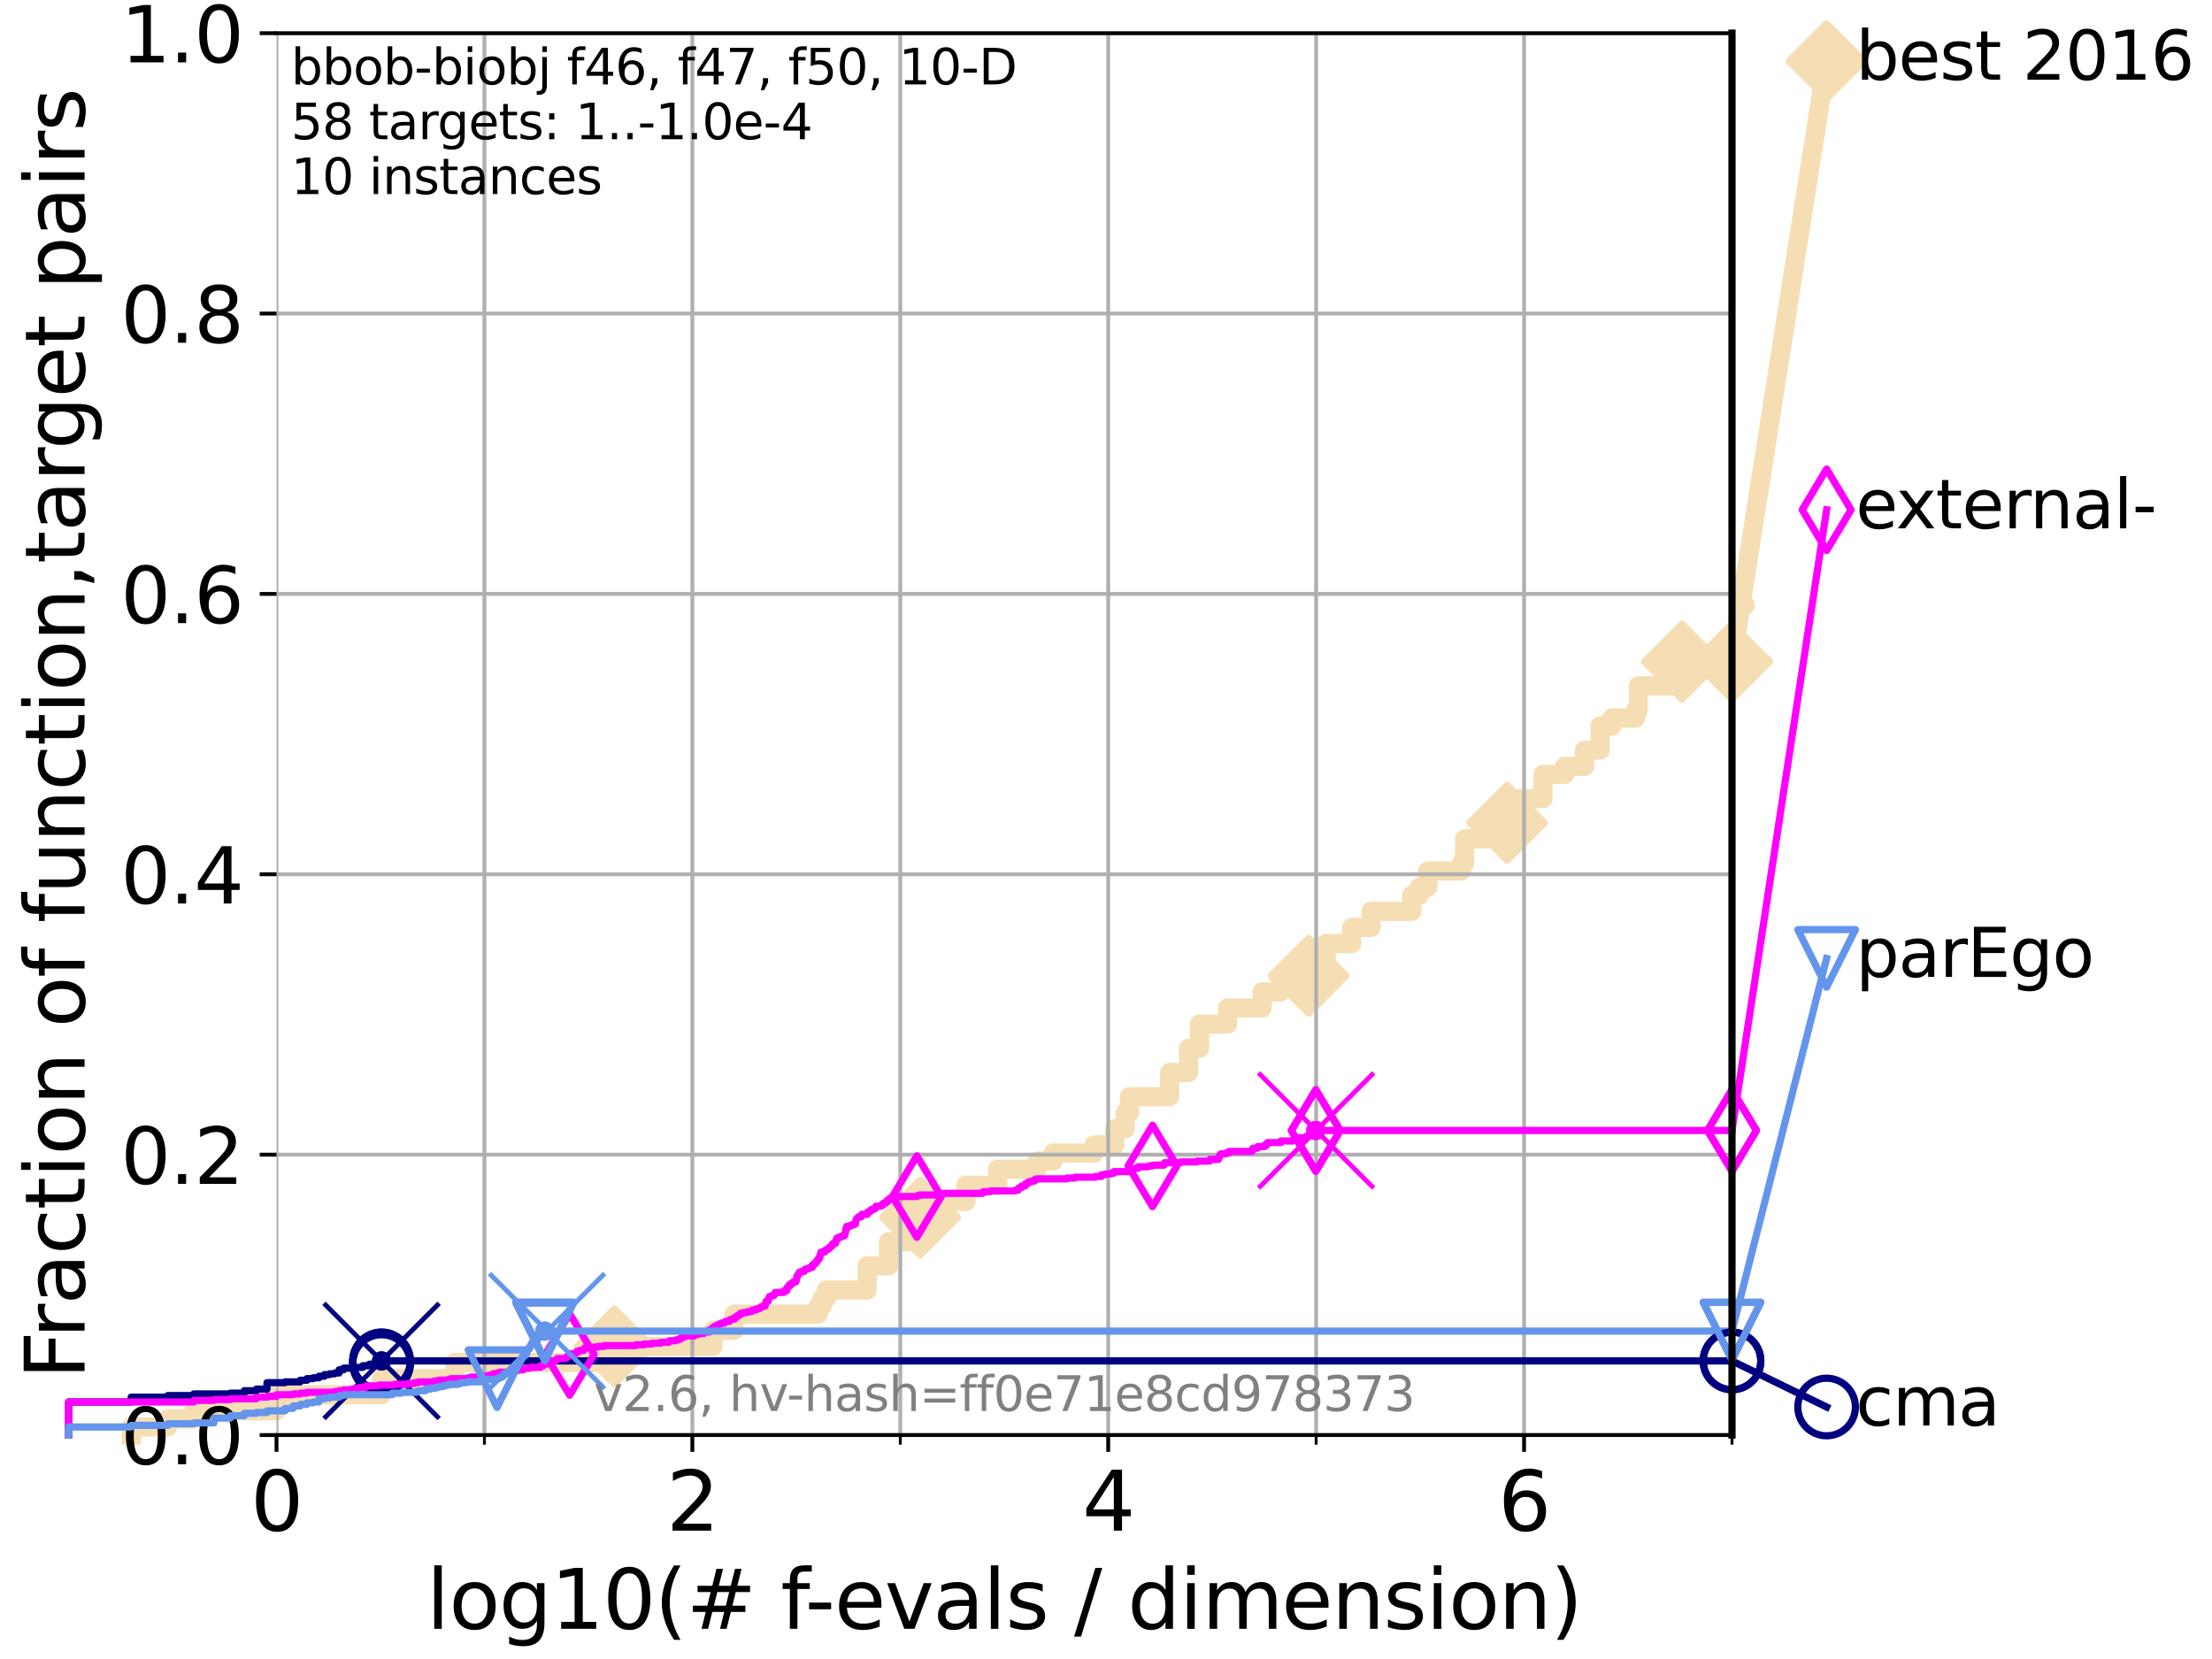 <?xml version="1.0" encoding="utf-8" standalone="no"?>
<!DOCTYPE svg PUBLIC "-//W3C//DTD SVG 1.1//EN"
  "http://www.w3.org/Graphics/SVG/1.1/DTD/svg11.dtd">
<svg xmlns:xlink="http://www.w3.org/1999/xlink" width="460.8pt" height="345.6pt" viewBox="0 0 460.8 345.6" xmlns="http://www.w3.org/2000/svg" version="1.1">
 <defs>
  <style type="text/css">*{stroke-linejoin: round; stroke-linecap: butt}</style>
 </defs>
 <g id="figure_1">
  <g id="patch_1">
   <path d="M 0 345.6 
L 460.8 345.6 
L 460.8 0 
L 0 0 
z
" style="fill: #ffffff"/>
  </g>
  <g id="axes_1">
   <g id="patch_2">
    <path d="M 57.6 298.944 
L 360.806 298.944 
L 360.806 6.912 
L 57.6 6.912 
z
" style="fill: #ffffff"/>
   </g>
   <g id="line2d_1">
    <path d="M 27.324 298.944 
L 27.324 297.266 
L 34.951 297.266 
L 34.951 295.587 
L 40.363 295.587 
L 40.363 293.909 
L 57.6 293.909 
L 57.6 290.552 
L 79.481 290.552 
L 79.481 287.196 
L 94.736 287.196 
L 94.736 283.839 
L 128.001 283.839 
L 128.001 280.482 
L 148.533 280.482 
L 148.533 277.126 
L 152.907 277.126 
L 152.907 273.769 
L 170.459 273.769 
L 170.459 272.09 
L 171.271 272.09 
L 171.271 270.412 
L 172.161 270.412 
L 172.161 268.734 
L 180.641 268.734 
L 180.641 263.699 
L 185.104 263.699 
L 185.104 258.664 
L 191.68 258.664 
L 191.68 253.629 
L 195.322 253.629 
L 195.322 250.272 
L 201.204 250.272 
L 201.204 246.915 
L 207.842 246.915 
L 207.842 243.559 
L 216.043 243.559 
L 216.043 241.88 
L 219.408 241.88 
L 219.408 240.202 
L 227.947 240.202 
L 227.947 238.524 
L 232.221 238.524 
L 232.221 235.167 
L 234.391 235.167 
L 234.391 231.81 
L 235.284 231.81 
L 235.284 228.454 
L 243.655 228.454 
L 243.655 223.418 
L 247.596 223.418 
L 247.596 218.383 
L 249.877 218.383 
L 249.877 213.348 
L 255.731 213.348 
L 255.731 209.992 
L 262.932 209.992 
L 262.932 206.635 
L 266.794 206.635 
L 266.794 203.278 
L 272.617 203.278 
L 272.617 199.922 
L 276.247 199.922 
L 276.247 196.565 
L 281.594 196.565 
L 281.594 193.208 
L 285.587 193.208 
L 285.587 189.852 
L 294.11 189.852 
L 294.11 186.495 
L 295.692 186.495 
L 295.692 184.817 
L 297.444 184.817 
L 297.444 181.46 
L 304.409 181.46 
L 304.409 179.782 
L 305.119 179.782 
L 305.119 174.746 
L 312.685 174.746 
L 312.685 173.068 
L 313.961 173.068 
L 313.961 171.39 
L 315.352 171.39 
L 315.352 166.355 
L 321.434 166.355 
L 321.434 161.32 
L 325.959 161.32 
L 325.959 159.641 
L 330.085 159.641 
L 330.085 156.285 
L 333.328 156.285 
L 333.328 151.25 
L 335.784 151.25 
L 335.784 149.571 
L 340.748 149.571 
L 340.748 147.893 
L 341.316 147.893 
L 341.316 142.858 
L 350.398 142.858 
L 350.398 137.823 
L 360.806 137.823 
" style="fill: none; stroke: #f5deb3; stroke-width: 4; stroke-linecap: square"/>
   </g>
   <g id="line2d_2">
    <defs>
     <path id="m6ba4d7a6fd" d="M 0 7.778 
L 7.778 0 
L 0 -7.778 
L -7.778 0 
z
" style="stroke: #f5deb3; stroke-width: 1.5; stroke-linejoin: miter"/>
    </defs>
    <g>
     <use xlink:href="#m6ba4d7a6fd" x="128.001" y="280.482" style="fill: #f5deb3; stroke: #f5deb3; stroke-width: 1.5; stroke-linejoin: miter"/>
     <use xlink:href="#m6ba4d7a6fd" x="191.68" y="253.629" style="fill: #f5deb3; stroke: #f5deb3; stroke-width: 1.5; stroke-linejoin: miter"/>
     <use xlink:href="#m6ba4d7a6fd" x="272.617" y="203.278" style="fill: #f5deb3; stroke: #f5deb3; stroke-width: 1.5; stroke-linejoin: miter"/>
     <use xlink:href="#m6ba4d7a6fd" x="313.961" y="171.39" style="fill: #f5deb3; stroke: #f5deb3; stroke-width: 1.5; stroke-linejoin: miter"/>
     <use xlink:href="#m6ba4d7a6fd" x="350.398" y="137.823" style="fill: #f5deb3; stroke: #f5deb3; stroke-width: 1.5; stroke-linejoin: miter"/>
     <use xlink:href="#m6ba4d7a6fd" x="360.806" y="137.823" style="fill: #f5deb3; stroke: #f5deb3; stroke-width: 1.5; stroke-linejoin: miter"/>
    </g>
   </g>
   <g id="line2d_3">
    <path style="fill: none; stroke: #f5deb3; stroke-width: 4; stroke-linecap: square"/>
    <g/>
   </g>
   <g id="line2d_4">
    <path d="M 360.806 137.823 
L 380.515 12.753 
" style="fill: none; stroke: #f5deb3; stroke-width: 4; stroke-linecap: square"/>
    <g>
     <use xlink:href="#m6ba4d7a6fd" x="360.806" y="137.823" style="fill: #f5deb3; stroke: #f5deb3; stroke-width: 1.5; stroke-linejoin: miter"/>
     <use xlink:href="#m6ba4d7a6fd" x="380.515" y="12.753" style="fill: #f5deb3; stroke: #f5deb3; stroke-width: 1.5; stroke-linejoin: miter"/>
    </g>
   </g>
   <g id="matplotlib.axis_1">
    <g id="xtick_1">
     <g id="line2d_5">
      <path d="M 57.6 298.944 
L 57.6 6.912 
" clip-path="url(#pcb8ab23af3)" style="fill: none; stroke: #b0b0b0; stroke-width: 0.8; stroke-linecap: square"/>
     </g>
     <g id="line2d_6">
      <defs>
       <path id="m20b11ebc4c" d="M 0 0 
L 0 3.5 
" style="stroke: #000000; stroke-width: 0.8"/>
      </defs>
      <g>
       <use xlink:href="#m20b11ebc4c" x="57.6" y="298.944" style="stroke: #000000; stroke-width: 0.8"/>
      </g>
     </g>
     <g id="text_1">
      <!-- 0 -->
      <g transform="translate(52.192 318.861)scale(0.17 -0.17)">
       <defs>
        <path id="DejaVuSans-30" d="M 2034 4250 
Q 1547 4250 1301 3770 
Q 1056 3291 1056 2328 
Q 1056 1369 1301 889 
Q 1547 409 2034 409 
Q 2525 409 2770 889 
Q 3016 1369 3016 2328 
Q 3016 3291 2770 3770 
Q 2525 4250 2034 4250 
z
M 2034 4750 
Q 2819 4750 3233 4129 
Q 3647 3509 3647 2328 
Q 3647 1150 3233 529 
Q 2819 -91 2034 -91 
Q 1250 -91 836 529 
Q 422 1150 422 2328 
Q 422 3509 836 4129 
Q 1250 4750 2034 4750 
z
" transform="scale(0.016)"/>
       </defs>
       <use xlink:href="#DejaVuSans-30"/>
      </g>
     </g>
    </g>
    <g id="xtick_2">
     <g id="line2d_7">
      <path d="M 144.23 298.944 
L 144.23 6.912 
" clip-path="url(#pcb8ab23af3)" style="fill: none; stroke: #b0b0b0; stroke-width: 0.8; stroke-linecap: square"/>
     </g>
     <g id="line2d_8">
      <g>
       <use xlink:href="#m20b11ebc4c" x="144.23" y="298.944" style="stroke: #000000; stroke-width: 0.8"/>
      </g>
     </g>
     <g id="text_2">
      <!-- 2 -->
      <g transform="translate(138.822 318.861)scale(0.17 -0.17)">
       <defs>
        <path id="DejaVuSans-32" d="M 1228 531 
L 3431 531 
L 3431 0 
L 469 0 
L 469 531 
Q 828 903 1448 1529 
Q 2069 2156 2228 2338 
Q 2531 2678 2651 2914 
Q 2772 3150 2772 3378 
Q 2772 3750 2511 3984 
Q 2250 4219 1831 4219 
Q 1534 4219 1204 4116 
Q 875 4013 500 3803 
L 500 4441 
Q 881 4594 1212 4672 
Q 1544 4750 1819 4750 
Q 2544 4750 2975 4387 
Q 3406 4025 3406 3419 
Q 3406 3131 3298 2873 
Q 3191 2616 2906 2266 
Q 2828 2175 2409 1742 
Q 1991 1309 1228 531 
z
" transform="scale(0.016)"/>
       </defs>
       <use xlink:href="#DejaVuSans-32"/>
      </g>
     </g>
    </g>
    <g id="xtick_3">
     <g id="line2d_9">
      <path d="M 230.861 298.944 
L 230.861 6.912 
" clip-path="url(#pcb8ab23af3)" style="fill: none; stroke: #b0b0b0; stroke-width: 0.8; stroke-linecap: square"/>
     </g>
     <g id="line2d_10">
      <g>
       <use xlink:href="#m20b11ebc4c" x="230.861" y="298.944" style="stroke: #000000; stroke-width: 0.8"/>
      </g>
     </g>
     <g id="text_3">
      <!-- 4 -->
      <g transform="translate(225.453 318.861)scale(0.17 -0.17)">
       <defs>
        <path id="DejaVuSans-34" d="M 2419 4116 
L 825 1625 
L 2419 1625 
L 2419 4116 
z
M 2253 4666 
L 3047 4666 
L 3047 1625 
L 3713 1625 
L 3713 1100 
L 3047 1100 
L 3047 0 
L 2419 0 
L 2419 1100 
L 313 1100 
L 313 1709 
L 2253 4666 
z
" transform="scale(0.016)"/>
       </defs>
       <use xlink:href="#DejaVuSans-34"/>
      </g>
     </g>
    </g>
    <g id="xtick_4">
     <g id="line2d_11">
      <path d="M 317.491 298.944 
L 317.491 6.912 
" clip-path="url(#pcb8ab23af3)" style="fill: none; stroke: #b0b0b0; stroke-width: 0.8; stroke-linecap: square"/>
     </g>
     <g id="line2d_12">
      <g>
       <use xlink:href="#m20b11ebc4c" x="317.491" y="298.944" style="stroke: #000000; stroke-width: 0.8"/>
      </g>
     </g>
     <g id="text_4">
      <!-- 6 -->
      <g transform="translate(312.083 318.861)scale(0.17 -0.17)">
       <defs>
        <path id="DejaVuSans-36" d="M 2113 2584 
Q 1688 2584 1439 2293 
Q 1191 2003 1191 1497 
Q 1191 994 1439 701 
Q 1688 409 2113 409 
Q 2538 409 2786 701 
Q 3034 994 3034 1497 
Q 3034 2003 2786 2293 
Q 2538 2584 2113 2584 
z
M 3366 4563 
L 3366 3988 
Q 3128 4100 2886 4159 
Q 2644 4219 2406 4219 
Q 1781 4219 1451 3797 
Q 1122 3375 1075 2522 
Q 1259 2794 1537 2939 
Q 1816 3084 2150 3084 
Q 2853 3084 3261 2657 
Q 3669 2231 3669 1497 
Q 3669 778 3244 343 
Q 2819 -91 2113 -91 
Q 1303 -91 875 529 
Q 447 1150 447 2328 
Q 447 3434 972 4092 
Q 1497 4750 2381 4750 
Q 2619 4750 2861 4703 
Q 3103 4656 3366 4563 
z
" transform="scale(0.016)"/>
       </defs>
       <use xlink:href="#DejaVuSans-36"/>
      </g>
     </g>
    </g>
    <g id="xtick_5">
     <g id="line2d_13">
      <path d="M 100.915 298.944 
L 100.915 6.912 
" clip-path="url(#pcb8ab23af3)" style="fill: none; stroke: #b0b0b0; stroke-width: 0.8; stroke-linecap: square"/>
     </g>
     <g id="line2d_14">
      <defs>
       <path id="m365347cafc" d="M 0 0 
L 0 2 
" style="stroke: #000000; stroke-width: 0.6"/>
      </defs>
      <g>
       <use xlink:href="#m365347cafc" x="100.915" y="298.944" style="stroke: #000000; stroke-width: 0.6"/>
      </g>
     </g>
    </g>
    <g id="xtick_6">
     <g id="line2d_15">
      <path d="M 187.546 298.944 
L 187.546 6.912 
" clip-path="url(#pcb8ab23af3)" style="fill: none; stroke: #b0b0b0; stroke-width: 0.8; stroke-linecap: square"/>
     </g>
     <g id="line2d_16">
      <g>
       <use xlink:href="#m365347cafc" x="187.546" y="298.944" style="stroke: #000000; stroke-width: 0.6"/>
      </g>
     </g>
    </g>
    <g id="xtick_7">
     <g id="line2d_17">
      <path d="M 274.176 298.944 
L 274.176 6.912 
" clip-path="url(#pcb8ab23af3)" style="fill: none; stroke: #b0b0b0; stroke-width: 0.8; stroke-linecap: square"/>
     </g>
     <g id="line2d_18">
      <g>
       <use xlink:href="#m365347cafc" x="274.176" y="298.944" style="stroke: #000000; stroke-width: 0.6"/>
      </g>
     </g>
    </g>
    <g id="xtick_8">
     <g id="line2d_19">
      <path d="M 360.806 298.944 
L 360.806 6.912 
" clip-path="url(#pcb8ab23af3)" style="fill: none; stroke: #b0b0b0; stroke-width: 0.8; stroke-linecap: square"/>
     </g>
     <g id="line2d_20">
      <g>
       <use xlink:href="#m365347cafc" x="360.806" y="298.944" style="stroke: #000000; stroke-width: 0.6"/>
      </g>
     </g>
    </g>
    <g id="text_5">
     <!-- log10(# f-evals / dimension) -->
     <g transform="translate(88.823 339.314)scale(0.17 -0.17)">
      <defs>
       <path id="DejaVuSans-6c" d="M 603 4863 
L 1178 4863 
L 1178 0 
L 603 0 
L 603 4863 
z
" transform="scale(0.016)"/>
       <path id="DejaVuSans-6f" d="M 1959 3097 
Q 1497 3097 1228 2736 
Q 959 2375 959 1747 
Q 959 1119 1226 758 
Q 1494 397 1959 397 
Q 2419 397 2687 759 
Q 2956 1122 2956 1747 
Q 2956 2369 2687 2733 
Q 2419 3097 1959 3097 
z
M 1959 3584 
Q 2709 3584 3137 3096 
Q 3566 2609 3566 1747 
Q 3566 888 3137 398 
Q 2709 -91 1959 -91 
Q 1206 -91 779 398 
Q 353 888 353 1747 
Q 353 2609 779 3096 
Q 1206 3584 1959 3584 
z
" transform="scale(0.016)"/>
       <path id="DejaVuSans-67" d="M 2906 1791 
Q 2906 2416 2648 2759 
Q 2391 3103 1925 3103 
Q 1463 3103 1205 2759 
Q 947 2416 947 1791 
Q 947 1169 1205 825 
Q 1463 481 1925 481 
Q 2391 481 2648 825 
Q 2906 1169 2906 1791 
z
M 3481 434 
Q 3481 -459 3084 -895 
Q 2688 -1331 1869 -1331 
Q 1566 -1331 1297 -1286 
Q 1028 -1241 775 -1147 
L 775 -588 
Q 1028 -725 1275 -790 
Q 1522 -856 1778 -856 
Q 2344 -856 2625 -561 
Q 2906 -266 2906 331 
L 2906 616 
Q 2728 306 2450 153 
Q 2172 0 1784 0 
Q 1141 0 747 490 
Q 353 981 353 1791 
Q 353 2603 747 3093 
Q 1141 3584 1784 3584 
Q 2172 3584 2450 3431 
Q 2728 3278 2906 2969 
L 2906 3500 
L 3481 3500 
L 3481 434 
z
" transform="scale(0.016)"/>
       <path id="DejaVuSans-31" d="M 794 531 
L 1825 531 
L 1825 4091 
L 703 3866 
L 703 4441 
L 1819 4666 
L 2450 4666 
L 2450 531 
L 3481 531 
L 3481 0 
L 794 0 
L 794 531 
z
" transform="scale(0.016)"/>
       <path id="DejaVuSans-28" d="M 1984 4856 
Q 1566 4138 1362 3434 
Q 1159 2731 1159 2009 
Q 1159 1288 1364 580 
Q 1569 -128 1984 -844 
L 1484 -844 
Q 1016 -109 783 600 
Q 550 1309 550 2009 
Q 550 2706 781 3412 
Q 1013 4119 1484 4856 
L 1984 4856 
z
" transform="scale(0.016)"/>
       <path id="DejaVuSans-23" d="M 3272 2816 
L 2363 2816 
L 2100 1772 
L 3016 1772 
L 3272 2816 
z
M 2803 4594 
L 2478 3297 
L 3391 3297 
L 3719 4594 
L 4219 4594 
L 3897 3297 
L 4872 3297 
L 4872 2816 
L 3775 2816 
L 3519 1772 
L 4513 1772 
L 4513 1294 
L 3397 1294 
L 3072 0 
L 2572 0 
L 2894 1294 
L 1978 1294 
L 1656 0 
L 1153 0 
L 1478 1294 
L 494 1294 
L 494 1772 
L 1594 1772 
L 1856 2816 
L 850 2816 
L 850 3297 
L 1978 3297 
L 2297 4594 
L 2803 4594 
z
" transform="scale(0.016)"/>
       <path id="DejaVuSans-20" transform="scale(0.016)"/>
       <path id="DejaVuSans-66" d="M 2375 4863 
L 2375 4384 
L 1825 4384 
Q 1516 4384 1395 4259 
Q 1275 4134 1275 3809 
L 1275 3500 
L 2222 3500 
L 2222 3053 
L 1275 3053 
L 1275 0 
L 697 0 
L 697 3053 
L 147 3053 
L 147 3500 
L 697 3500 
L 697 3744 
Q 697 4328 969 4595 
Q 1241 4863 1831 4863 
L 2375 4863 
z
" transform="scale(0.016)"/>
       <path id="DejaVuSans-2d" d="M 313 2009 
L 1997 2009 
L 1997 1497 
L 313 1497 
L 313 2009 
z
" transform="scale(0.016)"/>
       <path id="DejaVuSans-65" d="M 3597 1894 
L 3597 1613 
L 953 1613 
Q 991 1019 1311 708 
Q 1631 397 2203 397 
Q 2534 397 2845 478 
Q 3156 559 3463 722 
L 3463 178 
Q 3153 47 2828 -22 
Q 2503 -91 2169 -91 
Q 1331 -91 842 396 
Q 353 884 353 1716 
Q 353 2575 817 3079 
Q 1281 3584 2069 3584 
Q 2775 3584 3186 3129 
Q 3597 2675 3597 1894 
z
M 3022 2063 
Q 3016 2534 2758 2815 
Q 2500 3097 2075 3097 
Q 1594 3097 1305 2825 
Q 1016 2553 972 2059 
L 3022 2063 
z
" transform="scale(0.016)"/>
       <path id="DejaVuSans-76" d="M 191 3500 
L 800 3500 
L 1894 563 
L 2988 3500 
L 3597 3500 
L 2284 0 
L 1503 0 
L 191 3500 
z
" transform="scale(0.016)"/>
       <path id="DejaVuSans-61" d="M 2194 1759 
Q 1497 1759 1228 1600 
Q 959 1441 959 1056 
Q 959 750 1161 570 
Q 1363 391 1709 391 
Q 2188 391 2477 730 
Q 2766 1069 2766 1631 
L 2766 1759 
L 2194 1759 
z
M 3341 1997 
L 3341 0 
L 2766 0 
L 2766 531 
Q 2569 213 2275 61 
Q 1981 -91 1556 -91 
Q 1019 -91 701 211 
Q 384 513 384 1019 
Q 384 1609 779 1909 
Q 1175 2209 1959 2209 
L 2766 2209 
L 2766 2266 
Q 2766 2663 2505 2880 
Q 2244 3097 1772 3097 
Q 1472 3097 1187 3025 
Q 903 2953 641 2809 
L 641 3341 
Q 956 3463 1253 3523 
Q 1550 3584 1831 3584 
Q 2591 3584 2966 3190 
Q 3341 2797 3341 1997 
z
" transform="scale(0.016)"/>
       <path id="DejaVuSans-73" d="M 2834 3397 
L 2834 2853 
Q 2591 2978 2328 3040 
Q 2066 3103 1784 3103 
Q 1356 3103 1142 2972 
Q 928 2841 928 2578 
Q 928 2378 1081 2264 
Q 1234 2150 1697 2047 
L 1894 2003 
Q 2506 1872 2764 1633 
Q 3022 1394 3022 966 
Q 3022 478 2636 193 
Q 2250 -91 1575 -91 
Q 1294 -91 989 -36 
Q 684 19 347 128 
L 347 722 
Q 666 556 975 473 
Q 1284 391 1588 391 
Q 1994 391 2212 530 
Q 2431 669 2431 922 
Q 2431 1156 2273 1281 
Q 2116 1406 1581 1522 
L 1381 1569 
Q 847 1681 609 1914 
Q 372 2147 372 2553 
Q 372 3047 722 3315 
Q 1072 3584 1716 3584 
Q 2034 3584 2315 3537 
Q 2597 3491 2834 3397 
z
" transform="scale(0.016)"/>
       <path id="DejaVuSans-2f" d="M 1625 4666 
L 2156 4666 
L 531 -594 
L 0 -594 
L 1625 4666 
z
" transform="scale(0.016)"/>
       <path id="DejaVuSans-64" d="M 2906 2969 
L 2906 4863 
L 3481 4863 
L 3481 0 
L 2906 0 
L 2906 525 
Q 2725 213 2448 61 
Q 2172 -91 1784 -91 
Q 1150 -91 751 415 
Q 353 922 353 1747 
Q 353 2572 751 3078 
Q 1150 3584 1784 3584 
Q 2172 3584 2448 3432 
Q 2725 3281 2906 2969 
z
M 947 1747 
Q 947 1113 1208 752 
Q 1469 391 1925 391 
Q 2381 391 2643 752 
Q 2906 1113 2906 1747 
Q 2906 2381 2643 2742 
Q 2381 3103 1925 3103 
Q 1469 3103 1208 2742 
Q 947 2381 947 1747 
z
" transform="scale(0.016)"/>
       <path id="DejaVuSans-69" d="M 603 3500 
L 1178 3500 
L 1178 0 
L 603 0 
L 603 3500 
z
M 603 4863 
L 1178 4863 
L 1178 4134 
L 603 4134 
L 603 4863 
z
" transform="scale(0.016)"/>
       <path id="DejaVuSans-6d" d="M 3328 2828 
Q 3544 3216 3844 3400 
Q 4144 3584 4550 3584 
Q 5097 3584 5394 3201 
Q 5691 2819 5691 2113 
L 5691 0 
L 5113 0 
L 5113 2094 
Q 5113 2597 4934 2840 
Q 4756 3084 4391 3084 
Q 3944 3084 3684 2787 
Q 3425 2491 3425 1978 
L 3425 0 
L 2847 0 
L 2847 2094 
Q 2847 2600 2669 2842 
Q 2491 3084 2119 3084 
Q 1678 3084 1418 2786 
Q 1159 2488 1159 1978 
L 1159 0 
L 581 0 
L 581 3500 
L 1159 3500 
L 1159 2956 
Q 1356 3278 1631 3431 
Q 1906 3584 2284 3584 
Q 2666 3584 2933 3390 
Q 3200 3197 3328 2828 
z
" transform="scale(0.016)"/>
       <path id="DejaVuSans-6e" d="M 3513 2113 
L 3513 0 
L 2938 0 
L 2938 2094 
Q 2938 2591 2744 2837 
Q 2550 3084 2163 3084 
Q 1697 3084 1428 2787 
Q 1159 2491 1159 1978 
L 1159 0 
L 581 0 
L 581 3500 
L 1159 3500 
L 1159 2956 
Q 1366 3272 1645 3428 
Q 1925 3584 2291 3584 
Q 2894 3584 3203 3211 
Q 3513 2838 3513 2113 
z
" transform="scale(0.016)"/>
       <path id="DejaVuSans-29" d="M 513 4856 
L 1013 4856 
Q 1481 4119 1714 3412 
Q 1947 2706 1947 2009 
Q 1947 1309 1714 600 
Q 1481 -109 1013 -844 
L 513 -844 
Q 928 -128 1133 580 
Q 1338 1288 1338 2009 
Q 1338 2731 1133 3434 
Q 928 4138 513 4856 
z
" transform="scale(0.016)"/>
      </defs>
      <use xlink:href="#DejaVuSans-6c"/>
      <use xlink:href="#DejaVuSans-6f" x="27.783"/>
      <use xlink:href="#DejaVuSans-67" x="88.965"/>
      <use xlink:href="#DejaVuSans-31" x="152.441"/>
      <use xlink:href="#DejaVuSans-30" x="216.064"/>
      <use xlink:href="#DejaVuSans-28" x="279.688"/>
      <use xlink:href="#DejaVuSans-23" x="318.701"/>
      <use xlink:href="#DejaVuSans-20" x="402.49"/>
      <use xlink:href="#DejaVuSans-66" x="434.277"/>
      <use xlink:href="#DejaVuSans-2d" x="463.982"/>
      <use xlink:href="#DejaVuSans-65" x="500.066"/>
      <use xlink:href="#DejaVuSans-76" x="561.59"/>
      <use xlink:href="#DejaVuSans-61" x="620.77"/>
      <use xlink:href="#DejaVuSans-6c" x="682.049"/>
      <use xlink:href="#DejaVuSans-73" x="709.832"/>
      <use xlink:href="#DejaVuSans-20" x="761.932"/>
      <use xlink:href="#DejaVuSans-2f" x="793.719"/>
      <use xlink:href="#DejaVuSans-20" x="827.41"/>
      <use xlink:href="#DejaVuSans-64" x="859.197"/>
      <use xlink:href="#DejaVuSans-69" x="922.674"/>
      <use xlink:href="#DejaVuSans-6d" x="950.457"/>
      <use xlink:href="#DejaVuSans-65" x="1047.869"/>
      <use xlink:href="#DejaVuSans-6e" x="1109.393"/>
      <use xlink:href="#DejaVuSans-73" x="1172.771"/>
      <use xlink:href="#DejaVuSans-69" x="1224.871"/>
      <use xlink:href="#DejaVuSans-6f" x="1252.654"/>
      <use xlink:href="#DejaVuSans-6e" x="1313.836"/>
      <use xlink:href="#DejaVuSans-29" x="1377.215"/>
     </g>
    </g>
   </g>
   <g id="matplotlib.axis_2">
    <g id="ytick_1">
     <g id="line2d_21">
      <path d="M 57.6 298.944 
L 360.806 298.944 
" clip-path="url(#pcb8ab23af3)" style="fill: none; stroke: #b0b0b0; stroke-width: 0.8; stroke-linecap: square"/>
     </g>
     <g id="line2d_22">
      <defs>
       <path id="maca36bf8cb" d="M 0 0 
L -3.5 0 
" style="stroke: #000000; stroke-width: 0.8"/>
      </defs>
      <g>
       <use xlink:href="#maca36bf8cb" x="57.6" y="298.944" style="stroke: #000000; stroke-width: 0.8"/>
      </g>
     </g>
     <g id="text_6">
      <!-- 0.0 -->
      <g transform="translate(25.155 305.023)scale(0.16 -0.16)">
       <defs>
        <path id="DejaVuSans-2e" d="M 684 794 
L 1344 794 
L 1344 0 
L 684 0 
L 684 794 
z
" transform="scale(0.016)"/>
       </defs>
       <use xlink:href="#DejaVuSans-30"/>
       <use xlink:href="#DejaVuSans-2e" x="63.623"/>
       <use xlink:href="#DejaVuSans-30" x="95.41"/>
      </g>
     </g>
    </g>
    <g id="ytick_2">
     <g id="line2d_23">
      <path d="M 57.6 240.538 
L 360.806 240.538 
" clip-path="url(#pcb8ab23af3)" style="fill: none; stroke: #b0b0b0; stroke-width: 0.8; stroke-linecap: square"/>
     </g>
     <g id="line2d_24">
      <g>
       <use xlink:href="#maca36bf8cb" x="57.6" y="240.538" style="stroke: #000000; stroke-width: 0.8"/>
      </g>
     </g>
     <g id="text_7">
      <!-- 0.2 -->
      <g transform="translate(25.155 246.616)scale(0.16 -0.16)">
       <use xlink:href="#DejaVuSans-30"/>
       <use xlink:href="#DejaVuSans-2e" x="63.623"/>
       <use xlink:href="#DejaVuSans-32" x="95.41"/>
      </g>
     </g>
    </g>
    <g id="ytick_3">
     <g id="line2d_25">
      <path d="M 57.6 182.131 
L 360.806 182.131 
" clip-path="url(#pcb8ab23af3)" style="fill: none; stroke: #b0b0b0; stroke-width: 0.8; stroke-linecap: square"/>
     </g>
     <g id="line2d_26">
      <g>
       <use xlink:href="#maca36bf8cb" x="57.6" y="182.131" style="stroke: #000000; stroke-width: 0.8"/>
      </g>
     </g>
     <g id="text_8">
      <!-- 0.4 -->
      <g transform="translate(25.155 188.21)scale(0.16 -0.16)">
       <use xlink:href="#DejaVuSans-30"/>
       <use xlink:href="#DejaVuSans-2e" x="63.623"/>
       <use xlink:href="#DejaVuSans-34" x="95.41"/>
      </g>
     </g>
    </g>
    <g id="ytick_4">
     <g id="line2d_27">
      <path d="M 57.6 123.725 
L 360.806 123.725 
" clip-path="url(#pcb8ab23af3)" style="fill: none; stroke: #b0b0b0; stroke-width: 0.8; stroke-linecap: square"/>
     </g>
     <g id="line2d_28">
      <g>
       <use xlink:href="#maca36bf8cb" x="57.6" y="123.725" style="stroke: #000000; stroke-width: 0.8"/>
      </g>
     </g>
     <g id="text_9">
      <!-- 0.6 -->
      <g transform="translate(25.155 129.804)scale(0.16 -0.16)">
       <use xlink:href="#DejaVuSans-30"/>
       <use xlink:href="#DejaVuSans-2e" x="63.623"/>
       <use xlink:href="#DejaVuSans-36" x="95.41"/>
      </g>
     </g>
    </g>
    <g id="ytick_5">
     <g id="line2d_29">
      <path d="M 57.6 65.318 
L 360.806 65.318 
" clip-path="url(#pcb8ab23af3)" style="fill: none; stroke: #b0b0b0; stroke-width: 0.8; stroke-linecap: square"/>
     </g>
     <g id="line2d_30">
      <g>
       <use xlink:href="#maca36bf8cb" x="57.6" y="65.318" style="stroke: #000000; stroke-width: 0.8"/>
      </g>
     </g>
     <g id="text_10">
      <!-- 0.8 -->
      <g transform="translate(25.155 71.397)scale(0.16 -0.16)">
       <defs>
        <path id="DejaVuSans-38" d="M 2034 2216 
Q 1584 2216 1326 1975 
Q 1069 1734 1069 1313 
Q 1069 891 1326 650 
Q 1584 409 2034 409 
Q 2484 409 2743 651 
Q 3003 894 3003 1313 
Q 3003 1734 2745 1975 
Q 2488 2216 2034 2216 
z
M 1403 2484 
Q 997 2584 770 2862 
Q 544 3141 544 3541 
Q 544 4100 942 4425 
Q 1341 4750 2034 4750 
Q 2731 4750 3128 4425 
Q 3525 4100 3525 3541 
Q 3525 3141 3298 2862 
Q 3072 2584 2669 2484 
Q 3125 2378 3379 2068 
Q 3634 1759 3634 1313 
Q 3634 634 3220 271 
Q 2806 -91 2034 -91 
Q 1263 -91 848 271 
Q 434 634 434 1313 
Q 434 1759 690 2068 
Q 947 2378 1403 2484 
z
M 1172 3481 
Q 1172 3119 1398 2916 
Q 1625 2713 2034 2713 
Q 2441 2713 2670 2916 
Q 2900 3119 2900 3481 
Q 2900 3844 2670 4047 
Q 2441 4250 2034 4250 
Q 1625 4250 1398 4047 
Q 1172 3844 1172 3481 
z
" transform="scale(0.016)"/>
       </defs>
       <use xlink:href="#DejaVuSans-30"/>
       <use xlink:href="#DejaVuSans-2e" x="63.623"/>
       <use xlink:href="#DejaVuSans-38" x="95.41"/>
      </g>
     </g>
    </g>
    <g id="ytick_6">
     <g id="line2d_31">
      <path d="M 57.6 6.912 
L 360.806 6.912 
" clip-path="url(#pcb8ab23af3)" style="fill: none; stroke: #b0b0b0; stroke-width: 0.8; stroke-linecap: square"/>
     </g>
     <g id="line2d_32">
      <g>
       <use xlink:href="#maca36bf8cb" x="57.6" y="6.912" style="stroke: #000000; stroke-width: 0.8"/>
      </g>
     </g>
     <g id="text_11">
      <!-- 1.0 -->
      <g transform="translate(25.155 12.991)scale(0.16 -0.16)">
       <use xlink:href="#DejaVuSans-31"/>
       <use xlink:href="#DejaVuSans-2e" x="63.623"/>
       <use xlink:href="#DejaVuSans-30" x="95.41"/>
      </g>
     </g>
    </g>
    <g id="text_12">
     <!-- Fraction of function,target pairs -->
     <g transform="translate(17.62 287.313)rotate(-90)scale(0.17 -0.17)">
      <defs>
       <path id="DejaVuSans-46" d="M 628 4666 
L 3309 4666 
L 3309 4134 
L 1259 4134 
L 1259 2759 
L 3109 2759 
L 3109 2228 
L 1259 2228 
L 1259 0 
L 628 0 
L 628 4666 
z
" transform="scale(0.016)"/>
       <path id="DejaVuSans-72" d="M 2631 2963 
Q 2534 3019 2420 3045 
Q 2306 3072 2169 3072 
Q 1681 3072 1420 2755 
Q 1159 2438 1159 1844 
L 1159 0 
L 581 0 
L 581 3500 
L 1159 3500 
L 1159 2956 
Q 1341 3275 1631 3429 
Q 1922 3584 2338 3584 
Q 2397 3584 2469 3576 
Q 2541 3569 2628 3553 
L 2631 2963 
z
" transform="scale(0.016)"/>
       <path id="DejaVuSans-63" d="M 3122 3366 
L 3122 2828 
Q 2878 2963 2633 3030 
Q 2388 3097 2138 3097 
Q 1578 3097 1268 2742 
Q 959 2388 959 1747 
Q 959 1106 1268 751 
Q 1578 397 2138 397 
Q 2388 397 2633 464 
Q 2878 531 3122 666 
L 3122 134 
Q 2881 22 2623 -34 
Q 2366 -91 2075 -91 
Q 1284 -91 818 406 
Q 353 903 353 1747 
Q 353 2603 823 3093 
Q 1294 3584 2113 3584 
Q 2378 3584 2631 3529 
Q 2884 3475 3122 3366 
z
" transform="scale(0.016)"/>
       <path id="DejaVuSans-74" d="M 1172 4494 
L 1172 3500 
L 2356 3500 
L 2356 3053 
L 1172 3053 
L 1172 1153 
Q 1172 725 1289 603 
Q 1406 481 1766 481 
L 2356 481 
L 2356 0 
L 1766 0 
Q 1100 0 847 248 
Q 594 497 594 1153 
L 594 3053 
L 172 3053 
L 172 3500 
L 594 3500 
L 594 4494 
L 1172 4494 
z
" transform="scale(0.016)"/>
       <path id="DejaVuSans-75" d="M 544 1381 
L 544 3500 
L 1119 3500 
L 1119 1403 
Q 1119 906 1312 657 
Q 1506 409 1894 409 
Q 2359 409 2629 706 
Q 2900 1003 2900 1516 
L 2900 3500 
L 3475 3500 
L 3475 0 
L 2900 0 
L 2900 538 
Q 2691 219 2414 64 
Q 2138 -91 1772 -91 
Q 1169 -91 856 284 
Q 544 659 544 1381 
z
M 1991 3584 
L 1991 3584 
z
" transform="scale(0.016)"/>
       <path id="DejaVuSans-2c" d="M 750 794 
L 1409 794 
L 1409 256 
L 897 -744 
L 494 -744 
L 750 256 
L 750 794 
z
" transform="scale(0.016)"/>
       <path id="DejaVuSans-70" d="M 1159 525 
L 1159 -1331 
L 581 -1331 
L 581 3500 
L 1159 3500 
L 1159 2969 
Q 1341 3281 1617 3432 
Q 1894 3584 2278 3584 
Q 2916 3584 3314 3078 
Q 3713 2572 3713 1747 
Q 3713 922 3314 415 
Q 2916 -91 2278 -91 
Q 1894 -91 1617 61 
Q 1341 213 1159 525 
z
M 3116 1747 
Q 3116 2381 2855 2742 
Q 2594 3103 2138 3103 
Q 1681 3103 1420 2742 
Q 1159 2381 1159 1747 
Q 1159 1113 1420 752 
Q 1681 391 2138 391 
Q 2594 391 2855 752 
Q 3116 1113 3116 1747 
z
" transform="scale(0.016)"/>
      </defs>
      <use xlink:href="#DejaVuSans-46"/>
      <use xlink:href="#DejaVuSans-72" x="50.27"/>
      <use xlink:href="#DejaVuSans-61" x="91.383"/>
      <use xlink:href="#DejaVuSans-63" x="152.662"/>
      <use xlink:href="#DejaVuSans-74" x="207.643"/>
      <use xlink:href="#DejaVuSans-69" x="246.852"/>
      <use xlink:href="#DejaVuSans-6f" x="274.635"/>
      <use xlink:href="#DejaVuSans-6e" x="335.816"/>
      <use xlink:href="#DejaVuSans-20" x="399.195"/>
      <use xlink:href="#DejaVuSans-6f" x="430.982"/>
      <use xlink:href="#DejaVuSans-66" x="492.164"/>
      <use xlink:href="#DejaVuSans-20" x="527.369"/>
      <use xlink:href="#DejaVuSans-66" x="559.156"/>
      <use xlink:href="#DejaVuSans-75" x="594.361"/>
      <use xlink:href="#DejaVuSans-6e" x="657.74"/>
      <use xlink:href="#DejaVuSans-63" x="721.119"/>
      <use xlink:href="#DejaVuSans-74" x="776.1"/>
      <use xlink:href="#DejaVuSans-69" x="815.309"/>
      <use xlink:href="#DejaVuSans-6f" x="843.092"/>
      <use xlink:href="#DejaVuSans-6e" x="904.273"/>
      <use xlink:href="#DejaVuSans-2c" x="967.652"/>
      <use xlink:href="#DejaVuSans-74" x="999.439"/>
      <use xlink:href="#DejaVuSans-61" x="1038.648"/>
      <use xlink:href="#DejaVuSans-72" x="1099.928"/>
      <use xlink:href="#DejaVuSans-67" x="1139.291"/>
      <use xlink:href="#DejaVuSans-65" x="1202.768"/>
      <use xlink:href="#DejaVuSans-74" x="1264.291"/>
      <use xlink:href="#DejaVuSans-20" x="1303.5"/>
      <use xlink:href="#DejaVuSans-70" x="1335.287"/>
      <use xlink:href="#DejaVuSans-61" x="1398.764"/>
      <use xlink:href="#DejaVuSans-69" x="1460.043"/>
      <use xlink:href="#DejaVuSans-72" x="1487.826"/>
      <use xlink:href="#DejaVuSans-73" x="1528.939"/>
     </g>
    </g>
   </g>
   <g id="line2d_33">
    <defs>
     <path id="m18c93ece28" d="M 0 1.5 
C 0.398 1.5 0.779 1.342 1.061 1.061 
C 1.342 0.779 1.5 0.398 1.5 0 
C 1.5 -0.398 1.342 -0.779 1.061 -1.061 
C 0.779 -1.342 0.398 -1.5 0 -1.5 
C -0.398 -1.5 -0.779 -1.342 -1.061 -1.061 
C -1.342 -0.779 -1.5 -0.398 -1.5 0 
C -1.5 0.398 -1.342 0.779 -1.061 1.061 
C -0.779 1.342 -0.398 1.5 0 1.5 
z
" style="stroke: #f5deb3"/>
    </defs>
    <g>
     <use xlink:href="#m18c93ece28" x="363.554" y="126.074" style="fill: #f5deb3; stroke: #f5deb3"/>
     <use xlink:href="#m18c93ece28" x="363.554" y="126.074" style="fill: #f5deb3; stroke: #f5deb3"/>
    </g>
   </g>
   <g id="line2d_34">
    <defs>
     <path id="m316763f632" d="M 0 1.5 
C 0.398 1.5 0.779 1.342 1.061 1.061 
C 1.342 0.779 1.5 0.398 1.5 0 
C 1.5 -0.398 1.342 -0.779 1.061 -1.061 
C 0.779 -1.342 0.398 -1.5 0 -1.5 
C -0.398 -1.5 -0.779 -1.342 -1.061 -1.061 
C -1.342 -0.779 -1.5 -0.398 -1.5 0 
C -1.5 0.398 -1.342 0.779 -1.061 1.061 
C -0.779 1.342 -0.398 1.5 0 1.5 
z
" style="stroke: #000080"/>
    </defs>
    <g>
     <use xlink:href="#m316763f632" x="79.481" y="283.503" style="fill: #000080; stroke: #000080"/>
     <use xlink:href="#m316763f632" x="79.481" y="283.503" style="fill: #000080; stroke: #000080"/>
    </g>
   </g>
   <g id="line2d_35">
    <path d="M 14.285 298.944 
L 14.285 292.063 
L 27.324 292.063 
L 27.324 291.056 
L 34.951 291.056 
L 34.951 290.72 
L 40.363 290.72 
L 40.363 290.384 
L 47.991 290.384 
L 47.991 290.217 
L 50.89 290.217 
L 50.89 289.713 
L 53.402 289.713 
L 53.402 289.377 
L 55.618 289.377 
L 55.618 288.035 
L 59.393 288.035 
L 59.393 287.867 
L 62.535 287.867 
L 62.535 287.531 
L 63.93 287.531 
L 63.93 287.196 
L 65.227 287.196 
L 65.227 287.028 
L 66.441 287.028 
L 66.441 286.692 
L 67.582 286.692 
L 67.582 286.356 
L 68.657 286.356 
L 68.657 286.189 
L 69.674 286.189 
L 69.674 286.021 
L 70.639 286.021 
L 70.639 285.349 
L 71.557 285.349 
L 71.557 285.014 
L 74.069 285.014 
L 74.069 284.846 
L 75.575 284.846 
L 75.575 284.51 
L 76.969 284.51 
L 76.969 284.175 
L 78.267 284.175 
L 78.267 284.007 
L 79.481 284.007 
L 79.481 283.503 
L 360.806 283.503 
" style="fill: none; stroke: #000080; stroke-width: 1.5; stroke-linecap: square"/>
   </g>
   <g id="line2d_36">
    <defs>
     <path id="mcb21ebfd73" d="M 0 6 
C 1.591 6 3.117 5.368 4.243 4.243 
C 5.368 3.117 6 1.591 6 0 
C 6 -1.591 5.368 -3.117 4.243 -4.243 
C 3.117 -5.368 1.591 -6 0 -6 
C -1.591 -6 -3.117 -5.368 -4.243 -4.243 
C -5.368 -3.117 -6 -1.591 -6 0 
C -6 1.591 -5.368 3.117 -4.243 4.243 
C -3.117 5.368 -1.591 6 0 6 
z
" style="stroke: #000080; stroke-width: 1.5"/>
    </defs>
    <g>
     <use xlink:href="#mcb21ebfd73" x="79.481" y="284.007" style="fill-opacity: 0; stroke: #000080; stroke-width: 1.5"/>
     <use xlink:href="#mcb21ebfd73" x="79.481" y="284.007" style="fill-opacity: 0; stroke: #000080; stroke-width: 1.5"/>
     <use xlink:href="#mcb21ebfd73" x="79.481" y="283.503" style="fill-opacity: 0; stroke: #000080; stroke-width: 1.5"/>
     <use xlink:href="#mcb21ebfd73" x="79.481" y="283.503" style="fill-opacity: 0; stroke: #000080; stroke-width: 1.5"/>
     <use xlink:href="#mcb21ebfd73" x="360.806" y="283.503" style="fill-opacity: 0; stroke: #000080; stroke-width: 1.5"/>
    </g>
   </g>
   <g id="line2d_37">
    <path style="fill: none; stroke: #000080; stroke-width: 1.5; stroke-linecap: square"/>
    <g/>
   </g>
   <g id="line2d_38">
    <path d="M 79.481 283.503 
" clip-path="url(#pcb8ab23af3)" style="fill: none; stroke: #000080; stroke-width: 1.5; stroke-linecap: square"/>
    <defs>
     <path id="md6ea8a3a1b" d="M -12 12 
L 12 -12 
M -12 -12 
L 12 12 
" style="stroke: #000080"/>
    </defs>
    <g clip-path="url(#pcb8ab23af3)">
     <use xlink:href="#md6ea8a3a1b" x="79.481" y="283.503" style="fill: #000080; stroke: #000080"/>
    </g>
   </g>
   <g id="line2d_39">
    <defs>
     <path id="m59c8e54340" d="M 0 1.5 
C 0.398 1.5 0.779 1.342 1.061 1.061 
C 1.342 0.779 1.5 0.398 1.5 0 
C 1.5 -0.398 1.342 -0.779 1.061 -1.061 
C 0.779 -1.342 0.398 -1.5 0 -1.5 
C -0.398 -1.5 -0.779 -1.342 -1.061 -1.061 
C -1.342 -0.779 -1.5 -0.398 -1.5 0 
C -1.5 0.398 -1.342 0.779 -1.061 1.061 
C -0.779 1.342 -0.398 1.5 0 1.5 
z
" style="stroke: #ff00ff"/>
    </defs>
    <g>
     <use xlink:href="#m59c8e54340" x="274.104" y="235.503" style="fill: #ff00ff; stroke: #ff00ff"/>
     <use xlink:href="#m59c8e54340" x="274.104" y="235.503" style="fill: #ff00ff; stroke: #ff00ff"/>
    </g>
   </g>
   <g id="line2d_40">
    <path d="M 14.285 298.944 
L 14.285 292.063 
L 40.363 292.063 
L 40.363 291.727 
L 44.561 291.727 
L 44.561 291.559 
L 47.991 291.559 
L 47.991 291.391 
L 53.402 291.391 
L 53.402 291.056 
L 55.618 291.056 
L 55.618 290.888 
L 57.6 290.888 
L 57.6 290.552 
L 61.03 290.552 
L 61.03 290.384 
L 62.535 290.384 
L 62.535 290.217 
L 63.93 290.217 
L 63.93 290.049 
L 69.674 290.049 
L 69.674 289.881 
L 70.639 289.881 
L 70.639 289.713 
L 71.557 289.713 
L 71.557 289.545 
L 73.268 289.545 
L 73.268 289.377 
L 74.069 289.377 
L 74.069 289.21 
L 74.837 289.21 
L 74.837 289.042 
L 76.285 289.042 
L 76.285 288.706 
L 78.883 288.706 
L 78.883 288.538 
L 82.212 288.538 
L 82.212 288.37 
L 85.039 288.37 
L 85.039 288.203 
L 86.307 288.203 
L 86.307 288.035 
L 87.108 288.035 
L 87.108 287.867 
L 90.341 287.867 
L 90.341 287.699 
L 91.306 287.699 
L 91.306 287.531 
L 93.382 287.531 
L 93.382 287.363 
L 93.935 287.363 
L 93.935 287.196 
L 97.41 287.196 
L 97.41 287.028 
L 98.078 287.028 
L 98.078 286.86 
L 99.95 286.86 
L 99.95 286.692 
L 101.653 286.692 
L 101.653 286.524 
L 102.363 286.524 
L 102.363 286.356 
L 102.708 286.356 
L 102.708 286.189 
L 103.544 286.189 
L 103.544 286.021 
L 104.029 286.021 
L 104.029 285.853 
L 106.138 285.853 
L 106.138 285.685 
L 107.245 285.685 
L 107.245 285.517 
L 107.905 285.517 
L 107.905 285.349 
L 109.038 285.349 
L 109.038 285.014 
L 110.449 285.014 
L 110.449 284.846 
L 112.589 284.846 
L 112.589 284.51 
L 113.186 284.51 
L 113.186 284.175 
L 113.86 284.175 
L 113.86 284.007 
L 114.234 284.007 
L 114.327 283.671 
L 115.227 283.671 
L 115.227 283.503 
L 115.662 283.503 
L 115.662 283.335 
L 115.918 283.335 
L 115.918 283.168 
L 116.086 283.168 
L 116.086 283 
L 117.772 283 
L 117.772 282.832 
L 118.077 282.832 
L 118.077 282.664 
L 118.302 282.664 
L 118.376 282.328 
L 118.525 282.328 
L 118.525 282.161 
L 118.672 282.161 
L 118.672 281.993 
L 119.876 281.993 
L 119.876 281.825 
L 120.217 281.825 
L 120.217 281.489 
L 120.683 281.489 
L 120.683 281.321 
L 121.582 281.321 
L 121.582 280.986 
L 121.893 280.986 
L 121.954 280.65 
L 124.374 280.65 
L 124.374 280.482 
L 125.779 280.482 
L 125.779 280.314 
L 132.394 280.314 
L 132.394 280.147 
L 134.145 280.147 
L 134.145 279.979 
L 135.806 279.979 
L 135.806 279.811 
L 137.655 279.811 
L 137.655 279.643 
L 139.289 279.643 
L 139.289 279.475 
L 139.46 279.475 
L 139.46 279.307 
L 140.725 279.307 
L 140.725 279.14 
L 141.349 279.14 
L 141.349 278.972 
L 141.654 278.972 
L 141.654 278.804 
L 142.017 278.804 
L 142.017 278.636 
L 142.29 278.636 
L 142.29 278.468 
L 142.825 278.468 
L 142.825 278.3 
L 144.658 278.3 
L 144.658 278.133 
L 144.859 278.133 
L 144.859 277.965 
L 145.608 277.965 
L 145.608 277.797 
L 146.613 277.797 
L 146.613 277.461 
L 147.832 277.461 
L 147.878 276.958 
L 148.383 276.958 
L 148.413 276.622 
L 148.638 276.622 
L 148.638 276.454 
L 148.86 276.454 
L 148.86 276.286 
L 149.18 276.286 
L 149.18 276.119 
L 149.623 276.119 
L 149.623 275.951 
L 149.862 275.951 
L 149.862 275.783 
L 150.303 275.783 
L 150.303 275.615 
L 150.946 275.615 
L 150.946 275.447 
L 151.077 275.447 
L 151.077 275.279 
L 151.983 275.279 
L 151.983 274.944 
L 152.438 274.944 
L 152.438 274.776 
L 153.048 274.776 
L 153.072 274.44 
L 153.352 274.44 
L 153.352 274.272 
L 153.582 274.272 
L 153.582 274.104 
L 153.787 274.104 
L 153.787 273.937 
L 154.168 273.937 
L 154.201 273.601 
L 154.779 273.601 
L 154.779 273.433 
L 155.619 273.433 
L 155.619 273.265 
L 156.472 273.265 
L 156.472 273.097 
L 156.638 273.097 
L 156.638 272.93 
L 157.27 272.93 
L 157.27 272.762 
L 157.771 272.762 
L 157.771 272.594 
L 158.295 272.594 
L 158.295 272.426 
L 158.49 272.426 
L 158.49 272.258 
L 158.891 272.258 
L 158.891 272.09 
L 159.385 272.09 
L 159.485 271.419 
L 159.56 271.419 
L 159.585 271.083 
L 160.045 271.083 
L 160.094 270.58 
L 160.175 270.58 
L 160.199 270.244 
L 160.295 270.244 
L 160.295 270.076 
L 160.707 270.076 
L 160.707 269.909 
L 161.141 269.909 
L 161.141 269.741 
L 161.339 269.741 
L 161.339 269.573 
L 161.475 269.573 
L 161.475 269.237 
L 163.274 269.237 
L 163.274 268.902 
L 163.886 268.902 
L 163.952 268.23 
L 164.188 268.23 
L 164.188 268.062 
L 164.35 268.062 
L 164.35 267.727 
L 164.702 267.727 
L 164.733 267.391 
L 165.103 267.391 
L 165.103 267.223 
L 165.214 267.223 
L 165.214 267.055 
L 165.755 267.055 
L 165.755 266.72 
L 165.922 266.72 
L 165.987 265.881 
L 166.199 265.881 
L 166.199 265.545 
L 166.356 265.545 
L 166.437 265.209 
L 166.484 265.209 
L 166.484 265.041 
L 166.877 265.041 
L 166.877 264.874 
L 167.51 264.874 
L 167.532 264.538 
L 167.748 264.538 
L 167.748 264.37 
L 168.285 264.37 
L 168.285 264.202 
L 168.715 264.202 
L 168.715 264.034 
L 169.21 264.034 
L 169.225 263.531 
L 169.487 263.531 
L 169.487 263.363 
L 169.619 263.363 
L 169.619 263.195 
L 169.924 263.195 
L 170.01 262.86 
L 170.186 262.86 
L 170.2 262.524 
L 170.431 262.524 
L 170.431 262.356 
L 170.589 262.356 
L 170.589 262.02 
L 170.769 262.02 
L 170.842 261.349 
L 171.006 261.349 
L 171.01 260.846 
L 171.77 260.846 
L 171.77 260.51 
L 172.123 260.51 
L 172.123 260.342 
L 172.331 260.342 
L 172.331 260.174 
L 172.67 260.174 
L 172.736 259.839 
L 173.024 259.839 
L 173.024 259.671 
L 173.198 259.671 
L 173.198 259.503 
L 173.37 259.503 
L 173.37 259.167 
L 173.613 259.167 
L 173.613 258.999 
L 174.084 258.999 
L 174.092 258.496 
L 174.237 258.496 
L 174.291 257.992 
L 174.476 257.992 
L 174.476 257.825 
L 174.953 257.825 
L 174.953 257.657 
L 175.316 257.657 
L 175.316 257.489 
L 175.832 257.489 
L 175.832 257.321 
L 175.999 257.321 
L 176.076 256.65 
L 176.176 256.65 
L 176.217 255.978 
L 176.374 255.978 
L 176.381 255.475 
L 177.004 255.475 
L 177.004 255.307 
L 177.457 255.307 
L 177.457 255.139 
L 177.88 255.139 
L 177.88 254.971 
L 178.201 254.971 
L 178.29 254.132 
L 178.398 254.132 
L 178.48 253.797 
L 178.677 253.797 
L 178.677 253.629 
L 178.893 253.629 
L 178.893 253.461 
L 179.453 253.461 
L 179.531 252.957 
L 180.707 252.957 
L 180.779 252.454 
L 181.245 252.454 
L 181.303 252.118 
L 181.556 252.118 
L 181.556 251.95 
L 182.018 251.95 
L 182.018 251.783 
L 182.343 251.783 
L 182.343 251.615 
L 182.457 251.615 
L 182.457 251.279 
L 183.453 251.279 
L 183.453 251.111 
L 183.883 251.111 
L 183.883 250.776 
L 184.14 250.776 
L 184.14 250.608 
L 184.625 250.608 
L 184.625 250.44 
L 184.759 250.44 
L 184.763 250.104 
L 185.149 250.104 
L 185.149 249.936 
L 185.345 249.936 
L 185.345 249.601 
L 186.567 249.601 
L 186.567 249.265 
L 190.996 249.265 
L 190.996 249.097 
L 191.493 249.097 
L 191.493 248.929 
L 195.342 248.929 
L 195.342 248.594 
L 204.696 248.594 
L 204.773 248.258 
L 206.229 248.258 
L 206.229 248.09 
L 211.488 248.09 
L 211.488 247.922 
L 212.126 247.922 
L 212.126 247.587 
L 212.299 247.587 
L 212.299 247.419 
L 212.746 247.419 
L 212.793 247.083 
L 213.508 247.083 
L 213.508 246.915 
L 213.635 246.915 
L 213.635 246.58 
L 214.094 246.58 
L 214.16 246.244 
L 214.671 246.244 
L 214.671 246.076 
L 215.424 246.076 
L 215.52 245.74 
L 215.923 245.74 
L 215.923 245.573 
L 222.297 245.573 
L 222.297 245.405 
L 223.947 245.405 
L 223.947 245.237 
L 228.181 245.237 
L 228.181 245.069 
L 229.449 245.069 
L 229.449 244.733 
L 230.232 244.733 
L 230.232 244.566 
L 231.423 244.566 
L 231.423 244.398 
L 232.047 244.398 
L 232.047 244.062 
L 235.142 244.062 
L 235.142 243.894 
L 235.79 243.894 
L 235.79 243.726 
L 236.03 243.726 
L 236.03 243.559 
L 236.309 243.559 
L 236.309 243.391 
L 237.097 243.391 
L 237.097 243.055 
L 239.299 243.055 
L 239.299 242.887 
L 240.087 242.887 
L 240.087 242.719 
L 242.456 242.719 
L 242.456 242.552 
L 242.596 242.552 
L 242.596 242.216 
L 245.997 242.216 
L 245.997 242.048 
L 249.347 242.048 
L 249.347 241.88 
L 252.006 241.88 
L 252.006 241.545 
L 253.808 241.545 
L 253.822 241.041 
L 254.071 241.041 
L 254.154 240.538 
L 254.292 240.538 
L 254.292 240.37 
L 255.336 240.37 
L 255.336 240.202 
L 256.017 240.202 
L 256.017 239.866 
L 260.827 239.866 
L 260.827 239.531 
L 261.008 239.531 
L 261.008 239.195 
L 261.982 239.195 
L 261.982 238.859 
L 263.47 238.859 
L 263.47 238.524 
L 263.907 238.524 
L 264.014 238.02 
L 266.86 238.02 
L 266.86 237.684 
L 269.386 237.684 
L 269.386 237.349 
L 270.258 237.349 
L 270.258 237.181 
L 270.398 237.181 
L 270.398 237.013 
L 272.171 237.013 
L 272.171 236.677 
L 272.769 236.677 
L 272.843 236.174 
L 273.633 236.174 
L 273.633 235.838 
L 274.104 235.838 
L 274.104 235.503 
L 360.806 235.503 
L 360.806 235.503 
" style="fill: none; stroke: #ff00ff; stroke-width: 1.5; stroke-linecap: square"/>
   </g>
   <g id="line2d_41">
    <defs>
     <path id="mac611a03a8" d="M 0 8.485 
L 5.091 0 
L 0 -8.485 
L -5.091 0 
z
" style="stroke: #ff00ff; stroke-width: 1.5; stroke-linejoin: miter"/>
    </defs>
    <g>
     <use xlink:href="#mac611a03a8" x="118.672" y="282.161" style="fill-opacity: 0; stroke: #ff00ff; stroke-width: 1.5; stroke-linejoin: miter"/>
     <use xlink:href="#mac611a03a8" x="190.996" y="249.265" style="fill-opacity: 0; stroke: #ff00ff; stroke-width: 1.5; stroke-linejoin: miter"/>
     <use xlink:href="#mac611a03a8" x="240.087" y="242.887" style="fill-opacity: 0; stroke: #ff00ff; stroke-width: 1.5; stroke-linejoin: miter"/>
     <use xlink:href="#mac611a03a8" x="274.104" y="235.503" style="fill-opacity: 0; stroke: #ff00ff; stroke-width: 1.5; stroke-linejoin: miter"/>
     <use xlink:href="#mac611a03a8" x="274.104" y="235.503" style="fill-opacity: 0; stroke: #ff00ff; stroke-width: 1.5; stroke-linejoin: miter"/>
     <use xlink:href="#mac611a03a8" x="360.806" y="235.503" style="fill-opacity: 0; stroke: #ff00ff; stroke-width: 1.5; stroke-linejoin: miter"/>
    </g>
   </g>
   <g id="line2d_42">
    <path style="fill: none; stroke: #ff00ff; stroke-width: 1.5; stroke-linecap: square"/>
    <g/>
   </g>
   <g id="line2d_43">
    <path d="M 274.176 235.503 
" clip-path="url(#pcb8ab23af3)" style="fill: none; stroke: #ff00ff; stroke-width: 1.5; stroke-linecap: square"/>
    <defs>
     <path id="mc9265204b2" d="M -12 12 
L 12 -12 
M -12 -12 
L 12 12 
" style="stroke: #ff00ff"/>
    </defs>
    <g clip-path="url(#pcb8ab23af3)">
     <use xlink:href="#mc9265204b2" x="274.176" y="235.503" style="fill: #ff00ff; stroke: #ff00ff"/>
    </g>
   </g>
   <g id="line2d_44">
    <defs>
     <path id="m0c8e1dcbe1" d="M 0 1.5 
C 0.398 1.5 0.779 1.342 1.061 1.061 
C 1.342 0.779 1.5 0.398 1.5 0 
C 1.5 -0.398 1.342 -0.779 1.061 -1.061 
C 0.779 -1.342 0.398 -1.5 0 -1.5 
C -0.398 -1.5 -0.779 -1.342 -1.061 -1.061 
C -1.342 -0.779 -1.5 -0.398 -1.5 0 
C -1.5 0.398 -1.342 0.779 -1.061 1.061 
C -0.779 1.342 -0.398 1.5 0 1.5 
z
" style="stroke: #6495ed"/>
    </defs>
    <g>
     <use xlink:href="#m0c8e1dcbe1" x="113.478" y="277.293" style="fill: #6495ed; stroke: #6495ed"/>
     <use xlink:href="#m0c8e1dcbe1" x="113.478" y="277.293" style="fill: #6495ed; stroke: #6495ed"/>
    </g>
   </g>
   <g id="line2d_45">
    <path d="M 14.285 298.944 
L 14.285 297.266 
L 27.324 297.266 
L 27.324 296.93 
L 34.951 296.93 
L 34.951 296.594 
L 40.363 296.594 
L 40.363 296.426 
L 44.561 296.426 
L 44.561 295.419 
L 47.991 295.419 
L 47.991 294.916 
L 50.89 294.916 
L 50.89 294.412 
L 53.402 294.412 
L 53.402 294.245 
L 55.618 294.245 
L 55.618 293.909 
L 59.393 293.909 
L 59.393 293.405 
L 61.03 293.405 
L 61.03 292.902 
L 62.535 292.902 
L 62.535 292.566 
L 63.93 292.566 
L 63.93 292.231 
L 65.227 292.231 
L 65.227 292.063 
L 66.441 292.063 
L 66.441 291.391 
L 67.582 291.391 
L 67.582 291.224 
L 68.657 291.224 
L 68.657 291.056 
L 70.639 291.056 
L 70.639 290.72 
L 71.557 290.72 
L 71.557 290.552 
L 81.696 290.552 
L 81.696 290.217 
L 83.678 290.217 
L 83.678 290.049 
L 86.712 290.049 
L 86.712 289.881 
L 87.108 289.881 
L 87.108 289.713 
L 88.614 289.713 
L 88.614 289.377 
L 89.669 289.377 
L 89.669 289.21 
L 90.668 289.21 
L 90.668 289.042 
L 91.306 289.042 
L 91.306 288.874 
L 92.224 288.874 
L 92.224 288.706 
L 92.812 288.706 
L 92.812 288.538 
L 93.66 288.538 
L 93.66 288.37 
L 95.503 288.37 
L 95.503 288.203 
L 95.999 288.203 
L 95.999 288.035 
L 97.182 288.035 
L 97.182 287.867 
L 99.95 287.867 
L 99.95 287.699 
L 100.915 287.699 
L 100.915 287.531 
L 101.288 287.531 
L 101.288 287.363 
L 103.544 287.363 
L 103.544 287.196 
L 103.869 287.196 
L 103.869 287.028 
L 104.188 287.028 
L 104.188 286.86 
L 104.656 286.86 
L 104.656 286.692 
L 104.809 286.692 
L 104.809 286.356 
L 105.263 286.356 
L 105.263 286.021 
L 106.421 286.021 
L 106.421 285.685 
L 106.561 285.685 
L 106.561 285.517 
L 106.699 285.517 
L 106.699 285.014 
L 106.974 285.014 
L 106.974 284.846 
L 107.11 284.846 
L 107.11 284.678 
L 107.379 284.678 
L 107.379 284.51 
L 107.644 284.51 
L 107.644 284.175 
L 108.034 284.175 
L 108.034 284.007 
L 108.163 284.007 
L 108.163 283.839 
L 108.29 283.839 
L 108.29 283.671 
L 108.417 283.671 
L 108.417 283.335 
L 108.543 283.335 
L 108.543 283.168 
L 108.668 283.168 
L 108.668 283 
L 108.792 283 
L 108.792 282.664 
L 109.038 282.664 
L 109.038 282.328 
L 109.52 282.328 
L 109.52 282.161 
L 109.639 282.161 
L 109.639 281.825 
L 109.757 281.825 
L 109.757 281.489 
L 109.874 281.489 
L 109.874 281.154 
L 109.99 281.154 
L 109.99 280.986 
L 110.336 280.986 
L 110.336 280.65 
L 110.449 280.65 
L 110.449 280.314 
L 110.562 280.314 
L 110.562 280.147 
L 110.675 280.147 
L 110.675 279.979 
L 110.786 279.979 
L 110.897 279.475 
L 111.117 279.475 
L 111.117 279.307 
L 111.442 279.307 
L 111.442 279.14 
L 111.972 279.14 
L 112.077 278.804 
L 112.18 278.804 
L 112.18 278.636 
L 112.386 278.636 
L 112.488 278.133 
L 112.69 278.133 
L 112.69 277.797 
L 113.186 277.797 
L 113.186 277.629 
L 113.381 277.629 
L 113.478 277.293 
L 360.806 277.293 
L 360.806 277.293 
" style="fill: none; stroke: #6495ed; stroke-width: 1.5; stroke-linecap: square"/>
   </g>
   <g id="line2d_46">
    <defs>
     <path id="me80354b7b3" d="M -0 6 
L 6 -6 
L -6 -6 
z
" style="stroke: #6495ed; stroke-width: 1.5; stroke-linejoin: miter"/>
    </defs>
    <g>
     <use xlink:href="#me80354b7b3" x="103.544" y="287.196" style="fill-opacity: 0; stroke: #6495ed; stroke-width: 1.5; stroke-linejoin: miter"/>
     <use xlink:href="#me80354b7b3" x="113.478" y="277.461" style="fill-opacity: 0; stroke: #6495ed; stroke-width: 1.5; stroke-linejoin: miter"/>
     <use xlink:href="#me80354b7b3" x="113.478" y="277.293" style="fill-opacity: 0; stroke: #6495ed; stroke-width: 1.5; stroke-linejoin: miter"/>
     <use xlink:href="#me80354b7b3" x="113.478" y="277.293" style="fill-opacity: 0; stroke: #6495ed; stroke-width: 1.5; stroke-linejoin: miter"/>
     <use xlink:href="#me80354b7b3" x="113.478" y="277.293" style="fill-opacity: 0; stroke: #6495ed; stroke-width: 1.5; stroke-linejoin: miter"/>
     <use xlink:href="#me80354b7b3" x="360.806" y="277.293" style="fill-opacity: 0; stroke: #6495ed; stroke-width: 1.5; stroke-linejoin: miter"/>
    </g>
   </g>
   <g id="line2d_47">
    <path style="fill: none; stroke: #6495ed; stroke-width: 1.5; stroke-linecap: square"/>
    <g/>
   </g>
   <g id="line2d_48">
    <path d="M 113.954 277.293 
" clip-path="url(#pcb8ab23af3)" style="fill: none; stroke: #6495ed; stroke-width: 1.5; stroke-linecap: square"/>
    <defs>
     <path id="m69fb66430c" d="M -12 12 
L 12 -12 
M -12 -12 
L 12 12 
" style="stroke: #6495ed"/>
    </defs>
    <g clip-path="url(#pcb8ab23af3)">
     <use xlink:href="#m69fb66430c" x="113.954" y="277.293" style="fill: #6495ed; stroke: #6495ed"/>
    </g>
   </g>
   <g id="line2d_49">
    <path d="M 360.806 283.503 
L 380.515 293.103 
" style="fill: none; stroke: #000080; stroke-width: 1.5; stroke-linecap: square"/>
    <g>
     <use xlink:href="#mcb21ebfd73" x="360.806" y="283.503" style="fill-opacity: 0; stroke: #000080; stroke-width: 1.5"/>
     <use xlink:href="#mcb21ebfd73" x="380.515" y="293.103" style="fill-opacity: 0; stroke: #000080; stroke-width: 1.5"/>
    </g>
   </g>
   <g id="line2d_50">
    <path d="M 360.806 277.293 
L 380.515 199.653 
" style="fill: none; stroke: #6495ed; stroke-width: 1.5; stroke-linecap: square"/>
    <g>
     <use xlink:href="#me80354b7b3" x="360.806" y="277.293" style="fill-opacity: 0; stroke: #6495ed; stroke-width: 1.5; stroke-linejoin: miter"/>
     <use xlink:href="#me80354b7b3" x="380.515" y="199.653" style="fill-opacity: 0; stroke: #6495ed; stroke-width: 1.5; stroke-linejoin: miter"/>
    </g>
   </g>
   <g id="line2d_51">
    <path d="M 360.806 235.503 
L 380.515 106.203 
" style="fill: none; stroke: #ff00ff; stroke-width: 1.5; stroke-linecap: square"/>
    <g>
     <use xlink:href="#mac611a03a8" x="360.806" y="235.503" style="fill-opacity: 0; stroke: #ff00ff; stroke-width: 1.5; stroke-linejoin: miter"/>
     <use xlink:href="#mac611a03a8" x="380.515" y="106.203" style="fill-opacity: 0; stroke: #ff00ff; stroke-width: 1.5; stroke-linejoin: miter"/>
    </g>
   </g>
   <g id="line2d_52">
    <path d="M 360.806 298.944 
L 360.806 6.912 
" style="fill: none; stroke: #000000; stroke-width: 1.5; stroke-linecap: square"/>
   </g>
   <g id="patch_3">
    <path d="M 57.6 298.944 
L 360.806 298.944 
" style="fill: none; stroke: #000000; stroke-width: 0.8; stroke-linejoin: miter; stroke-linecap: square"/>
   </g>
   <g id="patch_4">
    <path d="M 57.6 6.912 
L 360.806 6.912 
" style="fill: none; stroke: #000000; stroke-width: 0.8; stroke-linejoin: miter; stroke-linecap: square"/>
   </g>
   <g id="text_13">
    <!-- cma -->
    <g transform="translate(386.579 296.966)scale(0.14 -0.14)">
     <use xlink:href="#DejaVuSans-63"/>
     <use xlink:href="#DejaVuSans-6d" x="54.98"/>
     <use xlink:href="#DejaVuSans-61" x="152.393"/>
    </g>
   </g>
   <g id="text_14">
    <!-- parEgo -->
    <g transform="translate(386.579 203.516)scale(0.14 -0.14)">
     <defs>
      <path id="DejaVuSans-45" d="M 628 4666 
L 3578 4666 
L 3578 4134 
L 1259 4134 
L 1259 2753 
L 3481 2753 
L 3481 2222 
L 1259 2222 
L 1259 531 
L 3634 531 
L 3634 0 
L 628 0 
L 628 4666 
z
" transform="scale(0.016)"/>
     </defs>
     <use xlink:href="#DejaVuSans-70"/>
     <use xlink:href="#DejaVuSans-61" x="63.477"/>
     <use xlink:href="#DejaVuSans-72" x="124.756"/>
     <use xlink:href="#DejaVuSans-45" x="165.869"/>
     <use xlink:href="#DejaVuSans-67" x="229.053"/>
     <use xlink:href="#DejaVuSans-6f" x="292.529"/>
    </g>
   </g>
   <g id="text_15">
    <!-- external- -->
    <g transform="translate(386.579 110.066)scale(0.14 -0.14)">
     <defs>
      <path id="DejaVuSans-78" d="M 3513 3500 
L 2247 1797 
L 3578 0 
L 2900 0 
L 1881 1375 
L 863 0 
L 184 0 
L 1544 1831 
L 300 3500 
L 978 3500 
L 1906 2253 
L 2834 3500 
L 3513 3500 
z
" transform="scale(0.016)"/>
     </defs>
     <use xlink:href="#DejaVuSans-65"/>
     <use xlink:href="#DejaVuSans-78" x="59.773"/>
     <use xlink:href="#DejaVuSans-74" x="118.953"/>
     <use xlink:href="#DejaVuSans-65" x="158.162"/>
     <use xlink:href="#DejaVuSans-72" x="219.686"/>
     <use xlink:href="#DejaVuSans-6e" x="259.049"/>
     <use xlink:href="#DejaVuSans-61" x="322.428"/>
     <use xlink:href="#DejaVuSans-6c" x="383.707"/>
     <use xlink:href="#DejaVuSans-2d" x="411.49"/>
    </g>
   </g>
   <g id="text_16">
    <!-- best 2016 -->
    <g transform="translate(386.579 16.616)scale(0.14 -0.14)">
     <defs>
      <path id="DejaVuSans-62" d="M 3116 1747 
Q 3116 2381 2855 2742 
Q 2594 3103 2138 3103 
Q 1681 3103 1420 2742 
Q 1159 2381 1159 1747 
Q 1159 1113 1420 752 
Q 1681 391 2138 391 
Q 2594 391 2855 752 
Q 3116 1113 3116 1747 
z
M 1159 2969 
Q 1341 3281 1617 3432 
Q 1894 3584 2278 3584 
Q 2916 3584 3314 3078 
Q 3713 2572 3713 1747 
Q 3713 922 3314 415 
Q 2916 -91 2278 -91 
Q 1894 -91 1617 61 
Q 1341 213 1159 525 
L 1159 0 
L 581 0 
L 581 4863 
L 1159 4863 
L 1159 2969 
z
" transform="scale(0.016)"/>
     </defs>
     <use xlink:href="#DejaVuSans-62"/>
     <use xlink:href="#DejaVuSans-65" x="63.477"/>
     <use xlink:href="#DejaVuSans-73" x="125"/>
     <use xlink:href="#DejaVuSans-74" x="177.1"/>
     <use xlink:href="#DejaVuSans-20" x="216.309"/>
     <use xlink:href="#DejaVuSans-32" x="248.096"/>
     <use xlink:href="#DejaVuSans-30" x="311.719"/>
     <use xlink:href="#DejaVuSans-31" x="375.342"/>
     <use xlink:href="#DejaVuSans-36" x="438.965"/>
    </g>
   </g>
   <g id="text_17">
    <!-- bbob-biobj f46, f47, f50, 10-D -->
    <g transform="translate(60.632 17.583)scale(0.102 -0.102)">
     <defs>
      <path id="DejaVuSans-6a" d="M 603 3500 
L 1178 3500 
L 1178 -63 
Q 1178 -731 923 -1031 
Q 669 -1331 103 -1331 
L -116 -1331 
L -116 -844 
L 38 -844 
Q 366 -844 484 -692 
Q 603 -541 603 -63 
L 603 3500 
z
M 603 4863 
L 1178 4863 
L 1178 4134 
L 603 4134 
L 603 4863 
z
" transform="scale(0.016)"/>
      <path id="DejaVuSans-37" d="M 525 4666 
L 3525 4666 
L 3525 4397 
L 1831 0 
L 1172 0 
L 2766 4134 
L 525 4134 
L 525 4666 
z
" transform="scale(0.016)"/>
      <path id="DejaVuSans-35" d="M 691 4666 
L 3169 4666 
L 3169 4134 
L 1269 4134 
L 1269 2991 
Q 1406 3038 1543 3061 
Q 1681 3084 1819 3084 
Q 2600 3084 3056 2656 
Q 3513 2228 3513 1497 
Q 3513 744 3044 326 
Q 2575 -91 1722 -91 
Q 1428 -91 1123 -41 
Q 819 9 494 109 
L 494 744 
Q 775 591 1075 516 
Q 1375 441 1709 441 
Q 2250 441 2565 725 
Q 2881 1009 2881 1497 
Q 2881 1984 2565 2268 
Q 2250 2553 1709 2553 
Q 1456 2553 1204 2497 
Q 953 2441 691 2322 
L 691 4666 
z
" transform="scale(0.016)"/>
      <path id="DejaVuSans-44" d="M 1259 4147 
L 1259 519 
L 2022 519 
Q 2988 519 3436 956 
Q 3884 1394 3884 2338 
Q 3884 3275 3436 3711 
Q 2988 4147 2022 4147 
L 1259 4147 
z
M 628 4666 
L 1925 4666 
Q 3281 4666 3915 4102 
Q 4550 3538 4550 2338 
Q 4550 1131 3912 565 
Q 3275 0 1925 0 
L 628 0 
L 628 4666 
z
" transform="scale(0.016)"/>
     </defs>
     <use xlink:href="#DejaVuSans-62"/>
     <use xlink:href="#DejaVuSans-62" x="63.477"/>
     <use xlink:href="#DejaVuSans-6f" x="126.953"/>
     <use xlink:href="#DejaVuSans-62" x="188.135"/>
     <use xlink:href="#DejaVuSans-2d" x="251.611"/>
     <use xlink:href="#DejaVuSans-62" x="287.695"/>
     <use xlink:href="#DejaVuSans-69" x="351.172"/>
     <use xlink:href="#DejaVuSans-6f" x="378.955"/>
     <use xlink:href="#DejaVuSans-62" x="440.137"/>
     <use xlink:href="#DejaVuSans-6a" x="503.613"/>
     <use xlink:href="#DejaVuSans-20" x="531.396"/>
     <use xlink:href="#DejaVuSans-66" x="563.184"/>
     <use xlink:href="#DejaVuSans-34" x="598.389"/>
     <use xlink:href="#DejaVuSans-36" x="662.012"/>
     <use xlink:href="#DejaVuSans-2c" x="725.635"/>
     <use xlink:href="#DejaVuSans-20" x="757.422"/>
     <use xlink:href="#DejaVuSans-66" x="789.209"/>
     <use xlink:href="#DejaVuSans-34" x="824.414"/>
     <use xlink:href="#DejaVuSans-37" x="888.037"/>
     <use xlink:href="#DejaVuSans-2c" x="951.66"/>
     <use xlink:href="#DejaVuSans-20" x="983.447"/>
     <use xlink:href="#DejaVuSans-66" x="1015.234"/>
     <use xlink:href="#DejaVuSans-35" x="1050.439"/>
     <use xlink:href="#DejaVuSans-30" x="1114.062"/>
     <use xlink:href="#DejaVuSans-2c" x="1177.686"/>
     <use xlink:href="#DejaVuSans-20" x="1209.473"/>
     <use xlink:href="#DejaVuSans-31" x="1241.26"/>
     <use xlink:href="#DejaVuSans-30" x="1304.883"/>
     <use xlink:href="#DejaVuSans-2d" x="1368.506"/>
     <use xlink:href="#DejaVuSans-44" x="1404.59"/>
    </g>
    <!-- 58 targets: 1..-1.0e-4 -->
    <g transform="translate(60.632 29.004)scale(0.102 -0.102)">
     <defs>
      <path id="DejaVuSans-3a" d="M 750 794 
L 1409 794 
L 1409 0 
L 750 0 
L 750 794 
z
M 750 3309 
L 1409 3309 
L 1409 2516 
L 750 2516 
L 750 3309 
z
" transform="scale(0.016)"/>
     </defs>
     <use xlink:href="#DejaVuSans-35"/>
     <use xlink:href="#DejaVuSans-38" x="63.623"/>
     <use xlink:href="#DejaVuSans-20" x="127.246"/>
     <use xlink:href="#DejaVuSans-74" x="159.033"/>
     <use xlink:href="#DejaVuSans-61" x="198.242"/>
     <use xlink:href="#DejaVuSans-72" x="259.521"/>
     <use xlink:href="#DejaVuSans-67" x="298.885"/>
     <use xlink:href="#DejaVuSans-65" x="362.361"/>
     <use xlink:href="#DejaVuSans-74" x="423.885"/>
     <use xlink:href="#DejaVuSans-73" x="463.094"/>
     <use xlink:href="#DejaVuSans-3a" x="515.193"/>
     <use xlink:href="#DejaVuSans-20" x="548.885"/>
     <use xlink:href="#DejaVuSans-31" x="580.672"/>
     <use xlink:href="#DejaVuSans-2e" x="644.295"/>
     <use xlink:href="#DejaVuSans-2e" x="676.082"/>
     <use xlink:href="#DejaVuSans-2d" x="707.869"/>
     <use xlink:href="#DejaVuSans-31" x="743.953"/>
     <use xlink:href="#DejaVuSans-2e" x="807.576"/>
     <use xlink:href="#DejaVuSans-30" x="839.363"/>
     <use xlink:href="#DejaVuSans-65" x="902.986"/>
     <use xlink:href="#DejaVuSans-2d" x="964.51"/>
     <use xlink:href="#DejaVuSans-34" x="1000.594"/>
    </g>
    <!-- 10 instances -->
    <g transform="translate(60.632 40.426)scale(0.102 -0.102)">
     <use xlink:href="#DejaVuSans-31"/>
     <use xlink:href="#DejaVuSans-30" x="63.623"/>
     <use xlink:href="#DejaVuSans-20" x="127.246"/>
     <use xlink:href="#DejaVuSans-69" x="159.033"/>
     <use xlink:href="#DejaVuSans-6e" x="186.816"/>
     <use xlink:href="#DejaVuSans-73" x="250.195"/>
     <use xlink:href="#DejaVuSans-74" x="302.295"/>
     <use xlink:href="#DejaVuSans-61" x="341.504"/>
     <use xlink:href="#DejaVuSans-6e" x="402.783"/>
     <use xlink:href="#DejaVuSans-63" x="466.162"/>
     <use xlink:href="#DejaVuSans-65" x="521.143"/>
     <use xlink:href="#DejaVuSans-73" x="582.666"/>
    </g>
   </g>
   <g id="text_18">
    <!-- v2.6, hv-hash=ff0e71e8cd978373 -->
    <g style="fill: #808080" transform="translate(123.708 293.944)scale(0.1 -0.1)">
     <defs>
      <path id="DejaVuSans-68" d="M 3513 2113 
L 3513 0 
L 2938 0 
L 2938 2094 
Q 2938 2591 2744 2837 
Q 2550 3084 2163 3084 
Q 1697 3084 1428 2787 
Q 1159 2491 1159 1978 
L 1159 0 
L 581 0 
L 581 4863 
L 1159 4863 
L 1159 2956 
Q 1366 3272 1645 3428 
Q 1925 3584 2291 3584 
Q 2894 3584 3203 3211 
Q 3513 2838 3513 2113 
z
" transform="scale(0.016)"/>
      <path id="DejaVuSans-3d" d="M 678 2906 
L 4684 2906 
L 4684 2381 
L 678 2381 
L 678 2906 
z
M 678 1631 
L 4684 1631 
L 4684 1100 
L 678 1100 
L 678 1631 
z
" transform="scale(0.016)"/>
      <path id="DejaVuSans-39" d="M 703 97 
L 703 672 
Q 941 559 1184 500 
Q 1428 441 1663 441 
Q 2288 441 2617 861 
Q 2947 1281 2994 2138 
Q 2813 1869 2534 1725 
Q 2256 1581 1919 1581 
Q 1219 1581 811 2004 
Q 403 2428 403 3163 
Q 403 3881 828 4315 
Q 1253 4750 1959 4750 
Q 2769 4750 3195 4129 
Q 3622 3509 3622 2328 
Q 3622 1225 3098 567 
Q 2575 -91 1691 -91 
Q 1453 -91 1209 -44 
Q 966 3 703 97 
z
M 1959 2075 
Q 2384 2075 2632 2365 
Q 2881 2656 2881 3163 
Q 2881 3666 2632 3958 
Q 2384 4250 1959 4250 
Q 1534 4250 1286 3958 
Q 1038 3666 1038 3163 
Q 1038 2656 1286 2365 
Q 1534 2075 1959 2075 
z
" transform="scale(0.016)"/>
      <path id="DejaVuSans-33" d="M 2597 2516 
Q 3050 2419 3304 2112 
Q 3559 1806 3559 1356 
Q 3559 666 3084 287 
Q 2609 -91 1734 -91 
Q 1441 -91 1130 -33 
Q 819 25 488 141 
L 488 750 
Q 750 597 1062 519 
Q 1375 441 1716 441 
Q 2309 441 2620 675 
Q 2931 909 2931 1356 
Q 2931 1769 2642 2001 
Q 2353 2234 1838 2234 
L 1294 2234 
L 1294 2753 
L 1863 2753 
Q 2328 2753 2575 2939 
Q 2822 3125 2822 3475 
Q 2822 3834 2567 4026 
Q 2313 4219 1838 4219 
Q 1578 4219 1281 4162 
Q 984 4106 628 3988 
L 628 4550 
Q 988 4650 1302 4700 
Q 1616 4750 1894 4750 
Q 2613 4750 3031 4423 
Q 3450 4097 3450 3541 
Q 3450 3153 3228 2886 
Q 3006 2619 2597 2516 
z
" transform="scale(0.016)"/>
     </defs>
     <use xlink:href="#DejaVuSans-76"/>
     <use xlink:href="#DejaVuSans-32" x="59.18"/>
     <use xlink:href="#DejaVuSans-2e" x="122.803"/>
     <use xlink:href="#DejaVuSans-36" x="154.59"/>
     <use xlink:href="#DejaVuSans-2c" x="218.213"/>
     <use xlink:href="#DejaVuSans-20" x="250"/>
     <use xlink:href="#DejaVuSans-68" x="281.787"/>
     <use xlink:href="#DejaVuSans-76" x="345.166"/>
     <use xlink:href="#DejaVuSans-2d" x="401.721"/>
     <use xlink:href="#DejaVuSans-68" x="437.805"/>
     <use xlink:href="#DejaVuSans-61" x="501.184"/>
     <use xlink:href="#DejaVuSans-73" x="562.463"/>
     <use xlink:href="#DejaVuSans-68" x="614.562"/>
     <use xlink:href="#DejaVuSans-3d" x="677.941"/>
     <use xlink:href="#DejaVuSans-66" x="761.73"/>
     <use xlink:href="#DejaVuSans-66" x="796.936"/>
     <use xlink:href="#DejaVuSans-30" x="832.141"/>
     <use xlink:href="#DejaVuSans-65" x="895.764"/>
     <use xlink:href="#DejaVuSans-37" x="957.287"/>
     <use xlink:href="#DejaVuSans-31" x="1020.91"/>
     <use xlink:href="#DejaVuSans-65" x="1084.533"/>
     <use xlink:href="#DejaVuSans-38" x="1146.057"/>
     <use xlink:href="#DejaVuSans-63" x="1209.68"/>
     <use xlink:href="#DejaVuSans-64" x="1264.66"/>
     <use xlink:href="#DejaVuSans-39" x="1328.137"/>
     <use xlink:href="#DejaVuSans-37" x="1391.76"/>
     <use xlink:href="#DejaVuSans-38" x="1455.383"/>
     <use xlink:href="#DejaVuSans-33" x="1519.006"/>
     <use xlink:href="#DejaVuSans-37" x="1582.629"/>
     <use xlink:href="#DejaVuSans-33" x="1646.252"/>
    </g>
   </g>
  </g>
 </g>
 <defs>
  <clipPath id="pcb8ab23af3">
   <rect x="57.6" y="6.912" width="303.206" height="292.032"/>
  </clipPath>
 </defs>
</svg>
